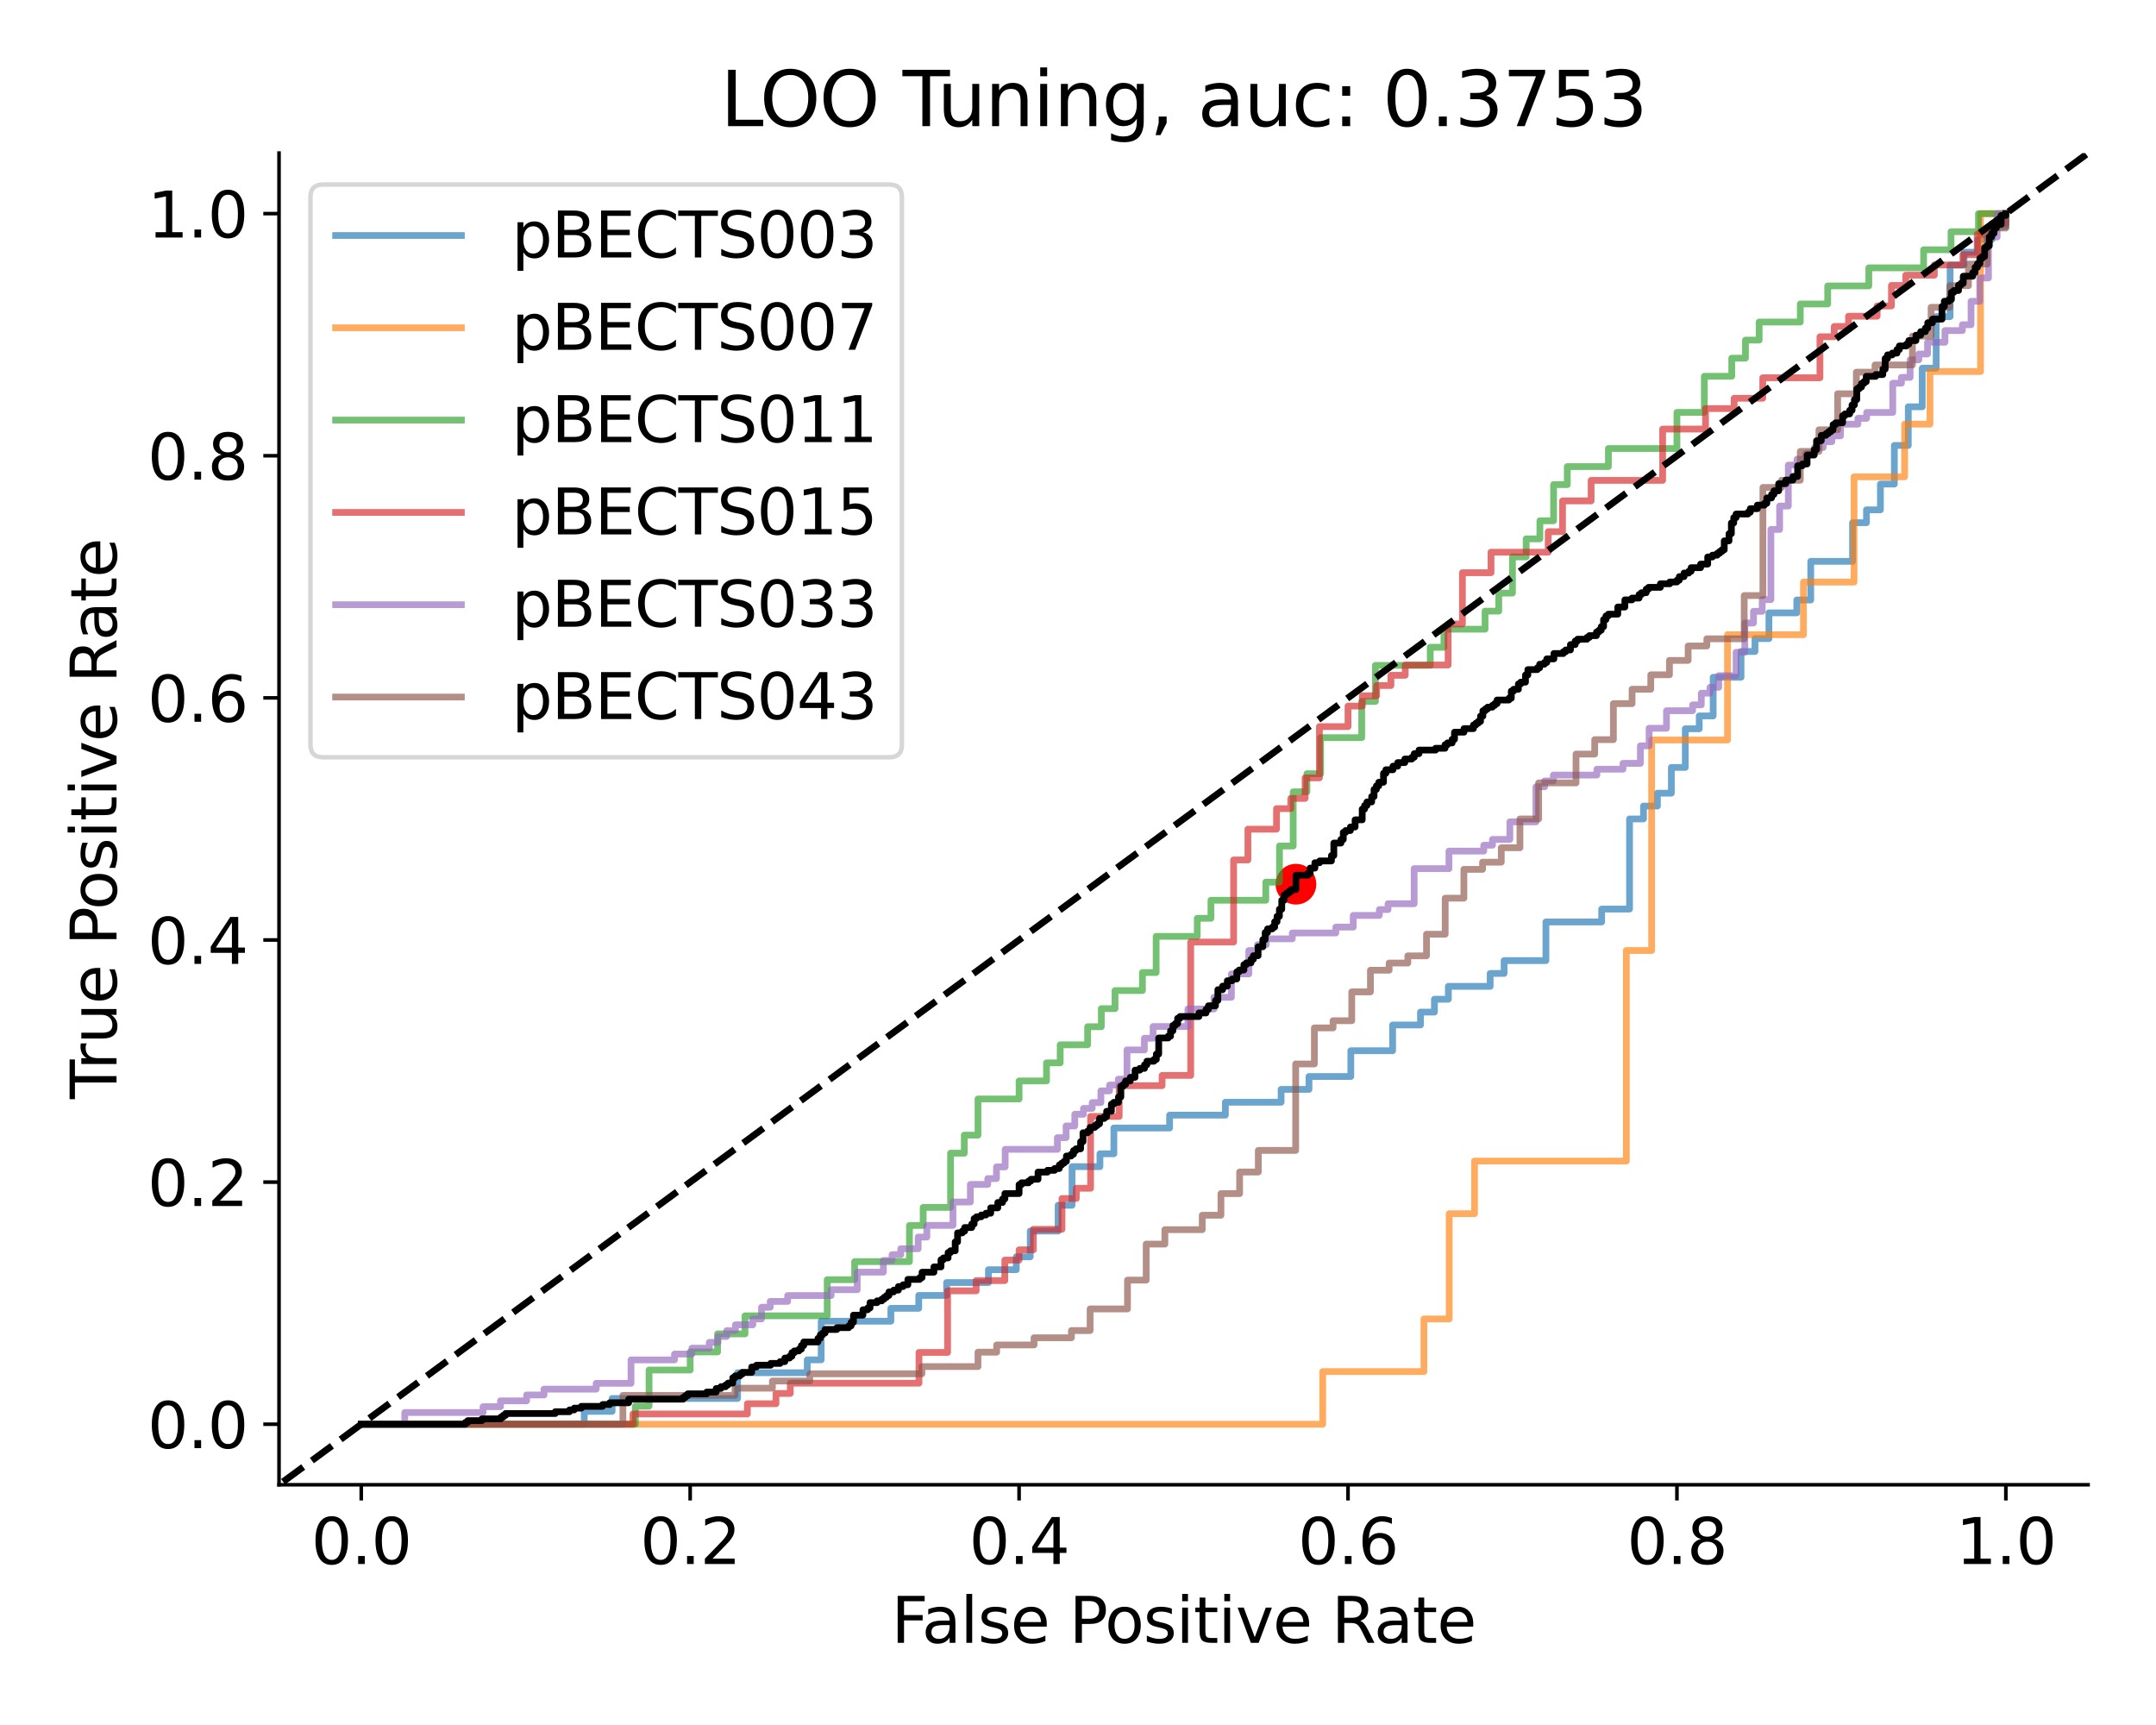 <?xml version="1.0" encoding="utf-8" standalone="no"?>
<!DOCTYPE svg PUBLIC "-//W3C//DTD SVG 1.1//EN"
  "http://www.w3.org/Graphics/SVG/1.1/DTD/svg11.dtd">
<svg xmlns:xlink="http://www.w3.org/1999/xlink" width="480pt" height="384pt" viewBox="0 0 480 384" xmlns="http://www.w3.org/2000/svg" version="1.1">
 <defs>
  <style type="text/css">*{stroke-linejoin: round; stroke-linecap: butt}</style>
 </defs>
 <g id="figure_1">
  <g id="patch_1">
   <path d="M 0 384 
L 480 384 
L 480 0 
L 0 0 
z
" style="fill: #ffffff"/>
  </g>
  <g id="axes_1">
   <g id="patch_2">
    <path d="M 62.12 330.52 
L 464.88 330.52 
L 464.88 34.08 
L 62.12 34.08 
z
" style="fill: #ffffff"/>
   </g>
   <g id="PathCollection_1">
    <defs>
     <path id="m065e5033ed" d="M 0 4.031 
C 1.069 4.031 2.094 3.606 2.85 2.85 
C 3.606 2.094 4.031 1.069 4.031 0 
C 4.031 -1.069 3.606 -2.094 2.85 -2.85 
C 2.094 -3.606 1.069 -4.031 0 -4.031 
C -1.069 -4.031 -2.094 -3.606 -2.85 -2.85 
C -3.606 -2.094 -4.031 -1.069 -4.031 0 
C -4.031 1.069 -3.606 2.094 -2.85 2.85 
C -2.094 3.606 -1.069 4.031 0 4.031 
z
" style="stroke: #ff0000"/>
    </defs>
    <g clip-path="url(#pf44852f014)">
     <use xlink:href="#m065e5033ed" x="288.524" y="196.829" style="fill: #ff0000; stroke: #ff0000"/>
    </g>
   </g>
   <g id="matplotlib.axis_1">
    <g id="xtick_1">
     <g id="line2d_1">
      <defs>
       <path id="m54acedf728" d="M 0 0 
L 0 3.5 
" style="stroke: #000000; stroke-width: 0.8"/>
      </defs>
      <g>
       <use xlink:href="#m54acedf728" x="80.427" y="330.52" style="stroke: #000000; stroke-width: 0.8"/>
      </g>
     </g>
     <g id="text_1">
      <!-- 0.0 -->
      <g transform="translate(69.295 348.158) scale(0.14 -0.14)">
       <defs>
        <path id="DejaVuSans-30" d="M 2034 4250 
Q 1547 4250 1301 3770 
Q 1056 3291 1056 2328 
Q 1056 1369 1301 889 
Q 1547 409 2034 409 
Q 2525 409 2770 889 
Q 3016 1369 3016 2328 
Q 3016 3291 2770 3770 
Q 2525 4250 2034 4250 
z
M 2034 4750 
Q 2819 4750 3233 4129 
Q 3647 3509 3647 2328 
Q 3647 1150 3233 529 
Q 2819 -91 2034 -91 
Q 1250 -91 836 529 
Q 422 1150 422 2328 
Q 422 3509 836 4129 
Q 1250 4750 2034 4750 
z
" transform="scale(0.016)"/>
        <path id="DejaVuSans-2e" d="M 684 794 
L 1344 794 
L 1344 0 
L 684 0 
L 684 794 
z
" transform="scale(0.016)"/>
       </defs>
       <use xlink:href="#DejaVuSans-30"/>
       <use xlink:href="#DejaVuSans-2e" x="63.623"/>
       <use xlink:href="#DejaVuSans-30" x="95.41"/>
      </g>
     </g>
    </g>
    <g id="xtick_2">
     <g id="line2d_2">
      <g>
       <use xlink:href="#m54acedf728" x="153.656" y="330.52" style="stroke: #000000; stroke-width: 0.8"/>
      </g>
     </g>
     <g id="text_2">
      <!-- 0.2 -->
      <g transform="translate(142.524 348.158) scale(0.14 -0.14)">
       <defs>
        <path id="DejaVuSans-32" d="M 1228 531 
L 3431 531 
L 3431 0 
L 469 0 
L 469 531 
Q 828 903 1448 1529 
Q 2069 2156 2228 2338 
Q 2531 2678 2651 2914 
Q 2772 3150 2772 3378 
Q 2772 3750 2511 3984 
Q 2250 4219 1831 4219 
Q 1534 4219 1204 4116 
Q 875 4013 500 3803 
L 500 4441 
Q 881 4594 1212 4672 
Q 1544 4750 1819 4750 
Q 2544 4750 2975 4387 
Q 3406 4025 3406 3419 
Q 3406 3131 3298 2873 
Q 3191 2616 2906 2266 
Q 2828 2175 2409 1742 
Q 1991 1309 1228 531 
z
" transform="scale(0.016)"/>
       </defs>
       <use xlink:href="#DejaVuSans-30"/>
       <use xlink:href="#DejaVuSans-2e" x="63.623"/>
       <use xlink:href="#DejaVuSans-32" x="95.41"/>
      </g>
     </g>
    </g>
    <g id="xtick_3">
     <g id="line2d_3">
      <g>
       <use xlink:href="#m54acedf728" x="226.885" y="330.52" style="stroke: #000000; stroke-width: 0.8"/>
      </g>
     </g>
     <g id="text_3">
      <!-- 0.4 -->
      <g transform="translate(215.753 348.158) scale(0.14 -0.14)">
       <defs>
        <path id="DejaVuSans-34" d="M 2419 4116 
L 825 1625 
L 2419 1625 
L 2419 4116 
z
M 2253 4666 
L 3047 4666 
L 3047 1625 
L 3713 1625 
L 3713 1100 
L 3047 1100 
L 3047 0 
L 2419 0 
L 2419 1100 
L 313 1100 
L 313 1709 
L 2253 4666 
z
" transform="scale(0.016)"/>
       </defs>
       <use xlink:href="#DejaVuSans-30"/>
       <use xlink:href="#DejaVuSans-2e" x="63.623"/>
       <use xlink:href="#DejaVuSans-34" x="95.41"/>
      </g>
     </g>
    </g>
    <g id="xtick_4">
     <g id="line2d_4">
      <g>
       <use xlink:href="#m54acedf728" x="300.115" y="330.52" style="stroke: #000000; stroke-width: 0.8"/>
      </g>
     </g>
     <g id="text_4">
      <!-- 0.6 -->
      <g transform="translate(288.982 348.158) scale(0.14 -0.14)">
       <defs>
        <path id="DejaVuSans-36" d="M 2113 2584 
Q 1688 2584 1439 2293 
Q 1191 2003 1191 1497 
Q 1191 994 1439 701 
Q 1688 409 2113 409 
Q 2538 409 2786 701 
Q 3034 994 3034 1497 
Q 3034 2003 2786 2293 
Q 2538 2584 2113 2584 
z
M 3366 4563 
L 3366 3988 
Q 3128 4100 2886 4159 
Q 2644 4219 2406 4219 
Q 1781 4219 1451 3797 
Q 1122 3375 1075 2522 
Q 1259 2794 1537 2939 
Q 1816 3084 2150 3084 
Q 2853 3084 3261 2657 
Q 3669 2231 3669 1497 
Q 3669 778 3244 343 
Q 2819 -91 2113 -91 
Q 1303 -91 875 529 
Q 447 1150 447 2328 
Q 447 3434 972 4092 
Q 1497 4750 2381 4750 
Q 2619 4750 2861 4703 
Q 3103 4656 3366 4563 
z
" transform="scale(0.016)"/>
       </defs>
       <use xlink:href="#DejaVuSans-30"/>
       <use xlink:href="#DejaVuSans-2e" x="63.623"/>
       <use xlink:href="#DejaVuSans-36" x="95.41"/>
      </g>
     </g>
    </g>
    <g id="xtick_5">
     <g id="line2d_5">
      <g>
       <use xlink:href="#m54acedf728" x="373.344" y="330.52" style="stroke: #000000; stroke-width: 0.8"/>
      </g>
     </g>
     <g id="text_5">
      <!-- 0.8 -->
      <g transform="translate(362.211 348.158) scale(0.14 -0.14)">
       <defs>
        <path id="DejaVuSans-38" d="M 2034 2216 
Q 1584 2216 1326 1975 
Q 1069 1734 1069 1313 
Q 1069 891 1326 650 
Q 1584 409 2034 409 
Q 2484 409 2743 651 
Q 3003 894 3003 1313 
Q 3003 1734 2745 1975 
Q 2488 2216 2034 2216 
z
M 1403 2484 
Q 997 2584 770 2862 
Q 544 3141 544 3541 
Q 544 4100 942 4425 
Q 1341 4750 2034 4750 
Q 2731 4750 3128 4425 
Q 3525 4100 3525 3541 
Q 3525 3141 3298 2862 
Q 3072 2584 2669 2484 
Q 3125 2378 3379 2068 
Q 3634 1759 3634 1313 
Q 3634 634 3220 271 
Q 2806 -91 2034 -91 
Q 1263 -91 848 271 
Q 434 634 434 1313 
Q 434 1759 690 2068 
Q 947 2378 1403 2484 
z
M 1172 3481 
Q 1172 3119 1398 2916 
Q 1625 2713 2034 2713 
Q 2441 2713 2670 2916 
Q 2900 3119 2900 3481 
Q 2900 3844 2670 4047 
Q 2441 4250 2034 4250 
Q 1625 4250 1398 4047 
Q 1172 3844 1172 3481 
z
" transform="scale(0.016)"/>
       </defs>
       <use xlink:href="#DejaVuSans-30"/>
       <use xlink:href="#DejaVuSans-2e" x="63.623"/>
       <use xlink:href="#DejaVuSans-38" x="95.41"/>
      </g>
     </g>
    </g>
    <g id="xtick_6">
     <g id="line2d_6">
      <g>
       <use xlink:href="#m54acedf728" x="446.573" y="330.52" style="stroke: #000000; stroke-width: 0.8"/>
      </g>
     </g>
     <g id="text_6">
      <!-- 1.0 -->
      <g transform="translate(435.441 348.158) scale(0.14 -0.14)">
       <defs>
        <path id="DejaVuSans-31" d="M 794 531 
L 1825 531 
L 1825 4091 
L 703 3866 
L 703 4441 
L 1819 4666 
L 2450 4666 
L 2450 531 
L 3481 531 
L 3481 0 
L 794 0 
L 794 531 
z
" transform="scale(0.016)"/>
       </defs>
       <use xlink:href="#DejaVuSans-31"/>
       <use xlink:href="#DejaVuSans-2e" x="63.623"/>
       <use xlink:href="#DejaVuSans-30" x="95.41"/>
      </g>
     </g>
    </g>
    <g id="text_7">
     <!-- False Positive Rate -->
     <g transform="translate(198.447 365.707) scale(0.14 -0.14)">
      <defs>
       <path id="DejaVuSans-46" d="M 628 4666 
L 3309 4666 
L 3309 4134 
L 1259 4134 
L 1259 2759 
L 3109 2759 
L 3109 2228 
L 1259 2228 
L 1259 0 
L 628 0 
L 628 4666 
z
" transform="scale(0.016)"/>
       <path id="DejaVuSans-61" d="M 2194 1759 
Q 1497 1759 1228 1600 
Q 959 1441 959 1056 
Q 959 750 1161 570 
Q 1363 391 1709 391 
Q 2188 391 2477 730 
Q 2766 1069 2766 1631 
L 2766 1759 
L 2194 1759 
z
M 3341 1997 
L 3341 0 
L 2766 0 
L 2766 531 
Q 2569 213 2275 61 
Q 1981 -91 1556 -91 
Q 1019 -91 701 211 
Q 384 513 384 1019 
Q 384 1609 779 1909 
Q 1175 2209 1959 2209 
L 2766 2209 
L 2766 2266 
Q 2766 2663 2505 2880 
Q 2244 3097 1772 3097 
Q 1472 3097 1187 3025 
Q 903 2953 641 2809 
L 641 3341 
Q 956 3463 1253 3523 
Q 1550 3584 1831 3584 
Q 2591 3584 2966 3190 
Q 3341 2797 3341 1997 
z
" transform="scale(0.016)"/>
       <path id="DejaVuSans-6c" d="M 603 4863 
L 1178 4863 
L 1178 0 
L 603 0 
L 603 4863 
z
" transform="scale(0.016)"/>
       <path id="DejaVuSans-73" d="M 2834 3397 
L 2834 2853 
Q 2591 2978 2328 3040 
Q 2066 3103 1784 3103 
Q 1356 3103 1142 2972 
Q 928 2841 928 2578 
Q 928 2378 1081 2264 
Q 1234 2150 1697 2047 
L 1894 2003 
Q 2506 1872 2764 1633 
Q 3022 1394 3022 966 
Q 3022 478 2636 193 
Q 2250 -91 1575 -91 
Q 1294 -91 989 -36 
Q 684 19 347 128 
L 347 722 
Q 666 556 975 473 
Q 1284 391 1588 391 
Q 1994 391 2212 530 
Q 2431 669 2431 922 
Q 2431 1156 2273 1281 
Q 2116 1406 1581 1522 
L 1381 1569 
Q 847 1681 609 1914 
Q 372 2147 372 2553 
Q 372 3047 722 3315 
Q 1072 3584 1716 3584 
Q 2034 3584 2315 3537 
Q 2597 3491 2834 3397 
z
" transform="scale(0.016)"/>
       <path id="DejaVuSans-65" d="M 3597 1894 
L 3597 1613 
L 953 1613 
Q 991 1019 1311 708 
Q 1631 397 2203 397 
Q 2534 397 2845 478 
Q 3156 559 3463 722 
L 3463 178 
Q 3153 47 2828 -22 
Q 2503 -91 2169 -91 
Q 1331 -91 842 396 
Q 353 884 353 1716 
Q 353 2575 817 3079 
Q 1281 3584 2069 3584 
Q 2775 3584 3186 3129 
Q 3597 2675 3597 1894 
z
M 3022 2063 
Q 3016 2534 2758 2815 
Q 2500 3097 2075 3097 
Q 1594 3097 1305 2825 
Q 1016 2553 972 2059 
L 3022 2063 
z
" transform="scale(0.016)"/>
       <path id="DejaVuSans-20" transform="scale(0.016)"/>
       <path id="DejaVuSans-50" d="M 1259 4147 
L 1259 2394 
L 2053 2394 
Q 2494 2394 2734 2622 
Q 2975 2850 2975 3272 
Q 2975 3691 2734 3919 
Q 2494 4147 2053 4147 
L 1259 4147 
z
M 628 4666 
L 2053 4666 
Q 2838 4666 3239 4311 
Q 3641 3956 3641 3272 
Q 3641 2581 3239 2228 
Q 2838 1875 2053 1875 
L 1259 1875 
L 1259 0 
L 628 0 
L 628 4666 
z
" transform="scale(0.016)"/>
       <path id="DejaVuSans-6f" d="M 1959 3097 
Q 1497 3097 1228 2736 
Q 959 2375 959 1747 
Q 959 1119 1226 758 
Q 1494 397 1959 397 
Q 2419 397 2687 759 
Q 2956 1122 2956 1747 
Q 2956 2369 2687 2733 
Q 2419 3097 1959 3097 
z
M 1959 3584 
Q 2709 3584 3137 3096 
Q 3566 2609 3566 1747 
Q 3566 888 3137 398 
Q 2709 -91 1959 -91 
Q 1206 -91 779 398 
Q 353 888 353 1747 
Q 353 2609 779 3096 
Q 1206 3584 1959 3584 
z
" transform="scale(0.016)"/>
       <path id="DejaVuSans-69" d="M 603 3500 
L 1178 3500 
L 1178 0 
L 603 0 
L 603 3500 
z
M 603 4863 
L 1178 4863 
L 1178 4134 
L 603 4134 
L 603 4863 
z
" transform="scale(0.016)"/>
       <path id="DejaVuSans-74" d="M 1172 4494 
L 1172 3500 
L 2356 3500 
L 2356 3053 
L 1172 3053 
L 1172 1153 
Q 1172 725 1289 603 
Q 1406 481 1766 481 
L 2356 481 
L 2356 0 
L 1766 0 
Q 1100 0 847 248 
Q 594 497 594 1153 
L 594 3053 
L 172 3053 
L 172 3500 
L 594 3500 
L 594 4494 
L 1172 4494 
z
" transform="scale(0.016)"/>
       <path id="DejaVuSans-76" d="M 191 3500 
L 800 3500 
L 1894 563 
L 2988 3500 
L 3597 3500 
L 2284 0 
L 1503 0 
L 191 3500 
z
" transform="scale(0.016)"/>
       <path id="DejaVuSans-52" d="M 2841 2188 
Q 3044 2119 3236 1894 
Q 3428 1669 3622 1275 
L 4263 0 
L 3584 0 
L 2988 1197 
Q 2756 1666 2539 1819 
Q 2322 1972 1947 1972 
L 1259 1972 
L 1259 0 
L 628 0 
L 628 4666 
L 2053 4666 
Q 2853 4666 3247 4331 
Q 3641 3997 3641 3322 
Q 3641 2881 3436 2590 
Q 3231 2300 2841 2188 
z
M 1259 4147 
L 1259 2491 
L 2053 2491 
Q 2509 2491 2742 2702 
Q 2975 2913 2975 3322 
Q 2975 3731 2742 3939 
Q 2509 4147 2053 4147 
L 1259 4147 
z
" transform="scale(0.016)"/>
      </defs>
      <use xlink:href="#DejaVuSans-46"/>
      <use xlink:href="#DejaVuSans-61" x="48.395"/>
      <use xlink:href="#DejaVuSans-6c" x="109.674"/>
      <use xlink:href="#DejaVuSans-73" x="137.457"/>
      <use xlink:href="#DejaVuSans-65" x="189.557"/>
      <use xlink:href="#DejaVuSans-20" x="251.08"/>
      <use xlink:href="#DejaVuSans-50" x="282.867"/>
      <use xlink:href="#DejaVuSans-6f" x="339.545"/>
      <use xlink:href="#DejaVuSans-73" x="400.727"/>
      <use xlink:href="#DejaVuSans-69" x="452.826"/>
      <use xlink:href="#DejaVuSans-74" x="480.609"/>
      <use xlink:href="#DejaVuSans-69" x="519.818"/>
      <use xlink:href="#DejaVuSans-76" x="547.602"/>
      <use xlink:href="#DejaVuSans-65" x="606.781"/>
      <use xlink:href="#DejaVuSans-20" x="668.305"/>
      <use xlink:href="#DejaVuSans-52" x="700.092"/>
      <use xlink:href="#DejaVuSans-61" x="767.324"/>
      <use xlink:href="#DejaVuSans-74" x="828.604"/>
      <use xlink:href="#DejaVuSans-65" x="867.812"/>
     </g>
    </g>
   </g>
   <g id="matplotlib.axis_2">
    <g id="ytick_1">
     <g id="line2d_7">
      <defs>
       <path id="ma3ca91934c" d="M 0 0 
L -3.5 0 
" style="stroke: #000000; stroke-width: 0.8"/>
      </defs>
      <g>
       <use xlink:href="#ma3ca91934c" x="62.12" y="317.045" style="stroke: #000000; stroke-width: 0.8"/>
      </g>
     </g>
     <g id="text_8">
      <!-- 0.0 -->
      <g transform="translate(32.856 322.364) scale(0.14 -0.14)">
       <use xlink:href="#DejaVuSans-30"/>
       <use xlink:href="#DejaVuSans-2e" x="63.623"/>
       <use xlink:href="#DejaVuSans-30" x="95.41"/>
      </g>
     </g>
    </g>
    <g id="ytick_2">
     <g id="line2d_8">
      <g>
       <use xlink:href="#ma3ca91934c" x="62.12" y="263.147" style="stroke: #000000; stroke-width: 0.8"/>
      </g>
     </g>
     <g id="text_9">
      <!-- 0.2 -->
      <g transform="translate(32.856 268.466) scale(0.14 -0.14)">
       <use xlink:href="#DejaVuSans-30"/>
       <use xlink:href="#DejaVuSans-2e" x="63.623"/>
       <use xlink:href="#DejaVuSans-32" x="95.41"/>
      </g>
     </g>
    </g>
    <g id="ytick_3">
     <g id="line2d_9">
      <g>
       <use xlink:href="#ma3ca91934c" x="62.12" y="209.249" style="stroke: #000000; stroke-width: 0.8"/>
      </g>
     </g>
     <g id="text_10">
      <!-- 0.4 -->
      <g transform="translate(32.856 214.568) scale(0.14 -0.14)">
       <use xlink:href="#DejaVuSans-30"/>
       <use xlink:href="#DejaVuSans-2e" x="63.623"/>
       <use xlink:href="#DejaVuSans-34" x="95.41"/>
      </g>
     </g>
    </g>
    <g id="ytick_4">
     <g id="line2d_10">
      <g>
       <use xlink:href="#ma3ca91934c" x="62.12" y="155.351" style="stroke: #000000; stroke-width: 0.8"/>
      </g>
     </g>
     <g id="text_11">
      <!-- 0.6 -->
      <g transform="translate(32.856 160.67) scale(0.14 -0.14)">
       <use xlink:href="#DejaVuSans-30"/>
       <use xlink:href="#DejaVuSans-2e" x="63.623"/>
       <use xlink:href="#DejaVuSans-36" x="95.41"/>
      </g>
     </g>
    </g>
    <g id="ytick_5">
     <g id="line2d_11">
      <g>
       <use xlink:href="#ma3ca91934c" x="62.12" y="101.453" style="stroke: #000000; stroke-width: 0.8"/>
      </g>
     </g>
     <g id="text_12">
      <!-- 0.8 -->
      <g transform="translate(32.856 106.772) scale(0.14 -0.14)">
       <use xlink:href="#DejaVuSans-30"/>
       <use xlink:href="#DejaVuSans-2e" x="63.623"/>
       <use xlink:href="#DejaVuSans-38" x="95.41"/>
      </g>
     </g>
    </g>
    <g id="ytick_6">
     <g id="line2d_12">
      <g>
       <use xlink:href="#ma3ca91934c" x="62.12" y="47.555" style="stroke: #000000; stroke-width: 0.8"/>
      </g>
     </g>
     <g id="text_13">
      <!-- 1.0 -->
      <g transform="translate(32.856 52.873) scale(0.14 -0.14)">
       <use xlink:href="#DejaVuSans-31"/>
       <use xlink:href="#DejaVuSans-2e" x="63.623"/>
       <use xlink:href="#DejaVuSans-30" x="95.41"/>
      </g>
     </g>
    </g>
    <g id="text_14">
     <!-- True Positive Rate -->
     <g transform="translate(25.944 244.642) rotate(-90) scale(0.14 -0.14)">
      <defs>
       <path id="DejaVuSans-54" d="M -19 4666 
L 3928 4666 
L 3928 4134 
L 2272 4134 
L 2272 0 
L 1638 0 
L 1638 4134 
L -19 4134 
L -19 4666 
z
" transform="scale(0.016)"/>
       <path id="DejaVuSans-72" d="M 2631 2963 
Q 2534 3019 2420 3045 
Q 2306 3072 2169 3072 
Q 1681 3072 1420 2755 
Q 1159 2438 1159 1844 
L 1159 0 
L 581 0 
L 581 3500 
L 1159 3500 
L 1159 2956 
Q 1341 3275 1631 3429 
Q 1922 3584 2338 3584 
Q 2397 3584 2469 3576 
Q 2541 3569 2628 3553 
L 2631 2963 
z
" transform="scale(0.016)"/>
       <path id="DejaVuSans-75" d="M 544 1381 
L 544 3500 
L 1119 3500 
L 1119 1403 
Q 1119 906 1312 657 
Q 1506 409 1894 409 
Q 2359 409 2629 706 
Q 2900 1003 2900 1516 
L 2900 3500 
L 3475 3500 
L 3475 0 
L 2900 0 
L 2900 538 
Q 2691 219 2414 64 
Q 2138 -91 1772 -91 
Q 1169 -91 856 284 
Q 544 659 544 1381 
z
M 1991 3584 
L 1991 3584 
z
" transform="scale(0.016)"/>
      </defs>
      <use xlink:href="#DejaVuSans-54"/>
      <use xlink:href="#DejaVuSans-72" x="46.334"/>
      <use xlink:href="#DejaVuSans-75" x="87.447"/>
      <use xlink:href="#DejaVuSans-65" x="150.826"/>
      <use xlink:href="#DejaVuSans-20" x="212.35"/>
      <use xlink:href="#DejaVuSans-50" x="244.137"/>
      <use xlink:href="#DejaVuSans-6f" x="300.814"/>
      <use xlink:href="#DejaVuSans-73" x="361.996"/>
      <use xlink:href="#DejaVuSans-69" x="414.096"/>
      <use xlink:href="#DejaVuSans-74" x="441.879"/>
      <use xlink:href="#DejaVuSans-69" x="481.088"/>
      <use xlink:href="#DejaVuSans-76" x="508.871"/>
      <use xlink:href="#DejaVuSans-65" x="568.051"/>
      <use xlink:href="#DejaVuSans-20" x="629.574"/>
      <use xlink:href="#DejaVuSans-52" x="661.361"/>
      <use xlink:href="#DejaVuSans-61" x="728.594"/>
      <use xlink:href="#DejaVuSans-74" x="789.873"/>
      <use xlink:href="#DejaVuSans-65" x="829.082"/>
     </g>
    </g>
   </g>
   <g id="line2d_13">
    <path d="M 80.427 317.045 
L 83.53 317.045 
L 130.074 317.045 
L 130.074 314.179 
L 136.28 314.179 
L 136.28 311.312 
L 164.206 311.312 
L 164.206 305.578 
L 179.721 305.578 
L 179.721 302.711 
L 182.824 302.711 
L 182.824 294.11 
L 198.339 294.11 
L 198.339 291.243 
L 204.544 291.243 
L 204.544 288.376 
L 210.75 288.376 
L 210.75 285.509 
L 220.059 285.509 
L 220.059 282.642 
L 226.265 282.642 
L 226.265 279.775 
L 229.368 279.775 
L 229.368 274.042 
L 235.574 274.042 
L 235.574 268.308 
L 238.677 268.308 
L 238.677 259.707 
L 244.882 259.707 
L 244.882 256.84 
L 247.985 256.84 
L 247.985 251.106 
L 260.397 251.106 
L 260.397 248.239 
L 272.809 248.239 
L 272.809 245.372 
L 285.22 245.372 
L 285.22 242.505 
L 291.426 242.505 
L 291.426 239.638 
L 300.735 239.638 
L 300.735 233.905 
L 310.044 233.905 
L 310.044 228.171 
L 316.25 228.171 
L 316.25 225.304 
L 319.353 225.304 
L 319.353 222.437 
L 322.456 222.437 
L 322.456 219.57 
L 331.764 219.57 
L 331.764 216.703 
L 334.867 216.703 
L 334.867 213.836 
L 344.176 213.836 
L 344.176 205.235 
L 356.588 205.235 
L 356.588 202.368 
L 362.794 202.368 
L 362.794 182.3 
L 365.897 182.3 
L 365.897 179.433 
L 369 179.433 
L 369 176.566 
L 372.102 176.566 
L 372.102 170.832 
L 375.205 170.832 
L 375.205 162.232 
L 378.308 162.232 
L 378.308 159.365 
L 381.411 159.365 
L 381.411 150.764 
L 387.617 150.764 
L 387.617 145.03 
L 390.72 145.03 
L 390.72 142.163 
L 393.823 142.163 
L 393.823 136.429 
L 400.029 136.429 
L 400.029 133.562 
L 403.132 133.562 
L 403.132 124.962 
L 412.441 124.962 
L 412.441 116.361 
L 415.543 116.361 
L 415.543 113.494 
L 418.646 113.494 
L 418.646 107.76 
L 421.749 107.76 
L 421.749 99.159 
L 424.852 99.159 
L 424.852 90.558 
L 427.955 90.558 
L 427.955 81.958 
L 431.058 81.958 
L 431.058 70.49 
L 434.161 70.49 
L 434.161 59.022 
L 437.264 59.022 
L 437.264 56.155 
L 440.367 56.155 
L 440.367 53.288 
L 443.47 53.288 
L 443.47 50.421 
L 446.573 50.421 
L 446.573 47.555 
" clip-path="url(#pf44852f014)" style="fill: none; stroke: #1f77b4; stroke-opacity: 0.66; stroke-width: 1.5; stroke-linecap: square"/>
   </g>
   <g id="line2d_14">
    <path d="M 80.427 317.045 
L 86.06 317.045 
L 294.482 317.045 
L 294.482 305.328 
L 317.014 305.328 
L 317.014 293.611 
L 322.647 293.611 
L 322.647 270.177 
L 328.28 270.177 
L 328.28 258.46 
L 362.078 258.46 
L 362.078 211.592 
L 367.711 211.592 
L 367.711 164.725 
L 384.61 164.725 
L 384.61 141.291 
L 401.509 141.291 
L 401.509 129.574 
L 412.775 129.574 
L 412.775 106.14 
L 424.041 106.14 
L 424.041 94.423 
L 429.674 94.423 
L 429.674 82.706 
L 440.94 82.706 
L 440.94 47.555 
L 446.573 47.555 
" clip-path="url(#pf44852f014)" style="fill: none; stroke: #ff7f0e; stroke-opacity: 0.66; stroke-width: 1.5; stroke-linecap: square"/>
   </g>
   <g id="line2d_15">
    <path d="M 80.427 317.045 
L 83.478 317.045 
L 141.452 317.045 
L 141.452 313.023 
L 144.503 313.023 
L 144.503 304.979 
L 153.656 304.979 
L 153.656 300.956 
L 159.759 300.956 
L 159.759 296.934 
L 165.861 296.934 
L 165.861 292.912 
L 184.168 292.912 
L 184.168 284.867 
L 190.271 284.867 
L 190.271 280.845 
L 202.476 280.845 
L 202.476 272.801 
L 205.527 272.801 
L 205.527 268.778 
L 211.629 268.778 
L 211.629 256.712 
L 214.681 256.712 
L 214.681 252.689 
L 217.732 252.689 
L 217.732 244.645 
L 226.885 244.645 
L 226.885 240.623 
L 232.988 240.623 
L 232.988 236.6 
L 236.039 236.6 
L 236.039 232.578 
L 242.142 232.578 
L 242.142 228.556 
L 245.193 228.556 
L 245.193 224.534 
L 248.244 224.534 
L 248.244 220.511 
L 254.346 220.511 
L 254.346 216.489 
L 257.398 216.489 
L 257.398 208.445 
L 266.551 208.445 
L 266.551 204.422 
L 269.602 204.422 
L 269.602 200.4 
L 281.807 200.4 
L 281.807 196.378 
L 284.858 196.378 
L 284.858 188.333 
L 287.91 188.333 
L 287.91 176.267 
L 290.961 176.267 
L 290.961 172.244 
L 294.012 172.244 
L 294.012 164.2 
L 303.166 164.2 
L 303.166 156.155 
L 306.217 156.155 
L 306.217 148.111 
L 318.422 148.111 
L 318.422 144.089 
L 321.473 144.089 
L 321.473 140.066 
L 330.627 140.066 
L 330.627 136.044 
L 333.678 136.044 
L 333.678 132.022 
L 336.729 132.022 
L 336.729 123.977 
L 339.78 123.977 
L 339.78 119.955 
L 342.832 119.955 
L 342.832 115.933 
L 345.883 115.933 
L 345.883 107.888 
L 348.934 107.888 
L 348.934 103.866 
L 358.088 103.866 
L 358.088 99.844 
L 373.344 99.844 
L 373.344 91.799 
L 379.446 91.799 
L 379.446 83.755 
L 385.548 83.755 
L 385.548 79.733 
L 388.6 79.733 
L 388.6 75.71 
L 391.651 75.71 
L 391.651 71.688 
L 400.805 71.688 
L 400.805 67.666 
L 406.907 67.666 
L 406.907 63.644 
L 416.061 63.644 
L 416.061 59.621 
L 428.265 59.621 
L 428.265 55.599 
L 434.368 55.599 
L 434.368 51.577 
L 440.47 51.577 
L 440.47 47.555 
L 446.573 47.555 
" clip-path="url(#pf44852f014)" style="fill: none; stroke: #2ca02c; stroke-opacity: 0.66; stroke-width: 1.5; stroke-linecap: square"/>
   </g>
   <g id="line2d_16">
    <path d="M 80.427 317.045 
L 83.611 317.045 
L 140.921 317.045 
L 140.921 314.762 
L 166.392 314.762 
L 166.392 312.478 
L 172.76 312.478 
L 172.76 310.194 
L 175.943 310.194 
L 175.943 307.91 
L 204.598 307.91 
L 204.598 301.059 
L 210.966 301.059 
L 210.966 287.356 
L 217.334 287.356 
L 217.334 285.072 
L 223.702 285.072 
L 223.702 280.504 
L 226.885 280.504 
L 226.885 278.22 
L 230.069 278.22 
L 230.069 273.653 
L 236.437 273.653 
L 236.437 266.801 
L 239.621 266.801 
L 239.621 264.518 
L 242.805 264.518 
L 242.805 248.531 
L 249.173 248.531 
L 249.173 241.679 
L 258.724 241.679 
L 258.724 239.396 
L 265.092 239.396 
L 265.092 209.706 
L 274.644 209.706 
L 274.644 191.435 
L 277.827 191.435 
L 277.827 184.584 
L 284.195 184.584 
L 284.195 180.016 
L 287.379 180.016 
L 287.379 177.732 
L 290.563 177.732 
L 290.563 173.165 
L 293.747 173.165 
L 293.747 161.746 
L 300.115 161.746 
L 300.115 157.178 
L 303.298 157.178 
L 303.298 154.894 
L 306.482 154.894 
L 306.482 152.61 
L 309.666 152.61 
L 309.666 150.327 
L 312.85 150.327 
L 312.85 148.043 
L 322.402 148.043 
L 322.402 138.907 
L 325.586 138.907 
L 325.586 127.488 
L 331.953 127.488 
L 331.953 122.921 
L 344.689 122.921 
L 344.689 118.353 
L 347.873 118.353 
L 347.873 111.502 
L 354.24 111.502 
L 354.24 106.934 
L 370.16 106.934 
L 370.16 95.515 
L 379.711 95.515 
L 379.711 90.947 
L 386.079 90.947 
L 386.079 88.663 
L 392.447 88.663 
L 392.447 84.096 
L 405.182 84.096 
L 405.182 74.96 
L 408.366 74.96 
L 408.366 72.677 
L 411.55 72.677 
L 411.55 70.393 
L 417.918 70.393 
L 417.918 68.109 
L 421.102 68.109 
L 421.102 63.541 
L 424.286 63.541 
L 424.286 61.257 
L 430.653 61.257 
L 430.653 58.974 
L 437.021 58.974 
L 437.021 56.69 
L 440.205 56.69 
L 440.205 52.122 
L 443.389 52.122 
L 443.389 49.838 
L 446.573 49.838 
L 446.573 47.555 
" clip-path="url(#pf44852f014)" style="fill: none; stroke: #d62728; stroke-opacity: 0.66; stroke-width: 1.5; stroke-linecap: square"/>
   </g>
   <g id="line2d_17">
    <path d="M 80.427 317.045 
L 90.114 317.045 
L 90.114 314.442 
L 107.549 314.442 
L 107.549 313.14 
L 111.424 313.14 
L 111.424 311.838 
L 117.236 311.838 
L 117.236 310.536 
L 121.11 310.536 
L 121.11 309.234 
L 132.734 309.234 
L 132.734 307.932 
L 140.483 307.932 
L 140.483 302.725 
L 150.169 302.725 
L 150.169 301.423 
L 154.044 301.423 
L 154.044 300.121 
L 157.918 300.121 
L 157.918 298.819 
L 159.856 298.819 
L 159.856 297.517 
L 161.793 297.517 
L 161.793 296.215 
L 163.73 296.215 
L 163.73 294.913 
L 167.605 294.913 
L 167.605 293.611 
L 169.542 293.611 
L 169.542 291.008 
L 171.479 291.008 
L 171.479 289.706 
L 175.354 289.706 
L 175.354 288.404 
L 185.04 288.404 
L 185.04 287.102 
L 190.852 287.102 
L 190.852 283.196 
L 196.664 283.196 
L 196.664 280.593 
L 198.601 280.593 
L 198.601 279.291 
L 200.538 279.291 
L 200.538 277.989 
L 204.413 277.989 
L 204.413 275.385 
L 206.35 275.385 
L 206.35 272.781 
L 212.162 272.781 
L 212.162 267.574 
L 216.037 267.574 
L 216.037 263.668 
L 219.911 263.668 
L 219.911 262.366 
L 221.849 262.366 
L 221.849 259.762 
L 223.786 259.762 
L 223.786 255.857 
L 235.409 255.857 
L 235.409 253.253 
L 237.347 253.253 
L 237.347 250.649 
L 239.284 250.649 
L 239.284 248.045 
L 241.221 248.045 
L 241.221 246.743 
L 243.159 246.743 
L 243.159 245.442 
L 245.096 245.442 
L 245.096 242.838 
L 247.033 242.838 
L 247.033 241.536 
L 248.97 241.536 
L 248.97 240.234 
L 250.908 240.234 
L 250.908 233.725 
L 254.782 233.725 
L 254.782 231.121 
L 256.72 231.121 
L 256.72 228.517 
L 264.469 228.517 
L 264.469 224.611 
L 270.28 224.611 
L 270.28 222.008 
L 274.155 222.008 
L 274.155 216.8 
L 278.03 216.8 
L 278.03 211.592 
L 279.967 211.592 
L 279.967 210.291 
L 281.904 210.291 
L 281.904 208.989 
L 287.716 208.989 
L 287.716 207.687 
L 297.402 207.687 
L 297.402 206.385 
L 301.277 206.385 
L 301.277 203.781 
L 307.089 203.781 
L 307.089 202.479 
L 309.026 202.479 
L 309.026 201.177 
L 314.838 201.177 
L 314.838 193.366 
L 322.587 193.366 
L 322.587 189.46 
L 330.336 189.46 
L 330.336 188.158 
L 332.273 188.158 
L 332.273 186.857 
L 336.148 186.857 
L 336.148 182.951 
L 341.96 182.951 
L 341.96 175.14 
L 343.897 175.14 
L 343.897 173.838 
L 345.834 173.838 
L 345.834 172.536 
L 355.521 172.536 
L 355.521 171.234 
L 361.333 171.234 
L 361.333 169.932 
L 365.207 169.932 
L 365.207 166.026 
L 367.144 166.026 
L 367.144 162.121 
L 371.019 162.121 
L 371.019 158.215 
L 376.831 158.215 
L 376.831 156.913 
L 378.768 156.913 
L 378.768 154.309 
L 380.705 154.309 
L 380.705 153.008 
L 382.643 153.008 
L 382.643 150.404 
L 386.517 150.404 
L 386.517 145.196 
L 388.454 145.196 
L 388.454 138.687 
L 390.392 138.687 
L 390.392 136.083 
L 392.329 136.083 
L 392.329 133.479 
L 394.266 133.479 
L 394.266 117.857 
L 396.204 117.857 
L 396.204 112.649 
L 398.141 112.649 
L 398.141 103.536 
L 400.078 103.536 
L 400.078 102.234 
L 402.015 102.234 
L 402.015 100.932 
L 403.953 100.932 
L 403.953 99.63 
L 405.89 99.63 
L 405.89 98.328 
L 407.827 98.328 
L 407.827 97.026 
L 409.764 97.026 
L 409.764 94.423 
L 413.639 94.423 
L 413.639 93.121 
L 415.576 93.121 
L 415.576 91.819 
L 421.388 91.819 
L 421.388 85.309 
L 423.325 85.309 
L 423.325 84.007 
L 425.263 84.007 
L 425.263 80.102 
L 427.2 80.102 
L 427.2 78.8 
L 429.137 78.8 
L 429.137 76.196 
L 433.012 76.196 
L 433.012 73.592 
L 436.886 73.592 
L 436.886 72.29 
L 438.824 72.29 
L 438.824 67.083 
L 440.761 67.083 
L 440.761 61.875 
L 442.698 61.875 
L 442.698 52.762 
L 444.635 52.762 
L 444.635 47.555 
L 446.573 47.555 
L 446.573 47.555 
" clip-path="url(#pf44852f014)" style="fill: none; stroke: #9467bd; stroke-opacity: 0.66; stroke-width: 1.5; stroke-linecap: square"/>
   </g>
   <g id="line2d_18">
    <path d="M 80.427 317.045 
L 84.588 317.045 
L 138.678 317.045 
L 138.678 310.629 
L 163.642 310.629 
L 163.642 309.025 
L 171.964 309.025 
L 171.964 307.421 
L 180.285 307.421 
L 180.285 305.817 
L 205.25 305.817 
L 205.25 304.213 
L 217.732 304.213 
L 217.732 301.004 
L 221.893 301.004 
L 221.893 299.4 
L 230.214 299.4 
L 230.214 297.796 
L 238.536 297.796 
L 238.536 296.192 
L 242.696 296.192 
L 242.696 291.38 
L 251.018 291.38 
L 251.018 284.963 
L 255.179 284.963 
L 255.179 276.943 
L 259.339 276.943 
L 259.339 273.734 
L 267.661 273.734 
L 267.661 270.526 
L 271.821 270.526 
L 271.821 265.714 
L 275.982 265.714 
L 275.982 260.902 
L 280.143 260.902 
L 280.143 256.089 
L 288.464 256.089 
L 288.464 236.84 
L 292.625 236.84 
L 292.625 228.819 
L 296.786 228.819 
L 296.786 227.215 
L 300.947 227.215 
L 300.947 220.799 
L 305.107 220.799 
L 305.107 215.986 
L 309.268 215.986 
L 309.268 214.382 
L 313.429 214.382 
L 313.429 212.778 
L 317.59 212.778 
L 317.59 207.966 
L 321.75 207.966 
L 321.75 199.945 
L 325.911 199.945 
L 325.911 193.529 
L 330.072 193.529 
L 330.072 191.925 
L 334.233 191.925 
L 334.233 188.716 
L 338.393 188.716 
L 338.393 182.3 
L 342.554 182.3 
L 342.554 174.279 
L 350.876 174.279 
L 350.876 167.863 
L 355.036 167.863 
L 355.036 164.655 
L 359.197 164.655 
L 359.197 156.634 
L 363.358 156.634 
L 363.358 153.426 
L 367.519 153.426 
L 367.519 150.218 
L 371.679 150.218 
L 371.679 147.01 
L 375.84 147.01 
L 375.84 143.801 
L 380.001 143.801 
L 380.001 142.197 
L 388.322 142.197 
L 388.322 132.573 
L 392.483 132.573 
L 392.483 108.511 
L 396.644 108.511 
L 396.644 106.907 
L 400.805 106.907 
L 400.805 100.49 
L 404.965 100.49 
L 404.965 95.678 
L 409.126 95.678 
L 409.126 87.657 
L 413.287 87.657 
L 413.287 82.845 
L 417.448 82.845 
L 417.448 81.241 
L 425.769 81.241 
L 425.769 74.824 
L 429.93 74.824 
L 429.93 68.408 
L 434.09 68.408 
L 434.09 63.596 
L 438.251 63.596 
L 438.251 58.783 
L 442.412 58.783 
L 442.412 50.763 
L 446.573 50.763 
L 446.573 47.555 
" clip-path="url(#pf44852f014)" style="fill: none; stroke: #8c564b; stroke-opacity: 0.66; stroke-width: 1.5; stroke-linecap: square"/>
   </g>
   <g id="line2d_19">
    <path d="M 80.427 317.045 
L 103.608 317.045 
L 103.608 316.647 
L 104.135 316.647 
L 104.135 316.249 
L 107.296 316.249 
L 107.296 315.851 
L 111.51 315.851 
L 111.51 315.453 
L 112.037 315.453 
L 112.037 315.055 
L 112.564 315.055 
L 112.564 314.657 
L 123.627 314.657 
L 123.627 314.259 
L 126.788 314.259 
L 126.788 313.861 
L 127.842 313.861 
L 127.842 313.463 
L 129.422 313.463 
L 129.422 313.065 
L 134.164 313.065 
L 134.164 312.667 
L 135.744 312.667 
L 135.744 312.269 
L 139.959 312.269 
L 139.959 311.473 
L 152.076 311.473 
L 152.076 311.074 
L 152.603 311.074 
L 152.603 310.676 
L 153.13 310.676 
L 153.13 310.278 
L 157.344 310.278 
L 157.344 309.88 
L 159.451 309.88 
L 159.451 309.084 
L 160.505 309.084 
L 160.505 308.686 
L 161.559 308.686 
L 161.559 308.288 
L 162.086 308.288 
L 162.086 307.89 
L 163.139 307.89 
L 163.139 306.696 
L 163.666 306.696 
L 163.666 306.298 
L 164.72 306.298 
L 164.72 305.9 
L 165.247 305.9 
L 165.247 305.502 
L 167.354 305.502 
L 167.354 304.307 
L 168.408 304.307 
L 168.408 303.909 
L 171.569 303.909 
L 171.569 303.511 
L 173.676 303.511 
L 173.676 303.113 
L 174.729 303.113 
L 174.729 302.317 
L 175.783 302.317 
L 175.783 301.919 
L 176.31 301.919 
L 176.31 301.123 
L 176.837 301.123 
L 176.837 300.725 
L 177.89 300.725 
L 177.89 300.327 
L 178.417 300.327 
L 178.417 299.531 
L 178.944 299.531 
L 178.944 298.734 
L 182.105 298.734 
L 182.105 297.938 
L 182.632 297.938 
L 182.632 297.142 
L 183.159 297.142 
L 183.159 296.744 
L 183.686 296.744 
L 183.686 295.948 
L 186.32 295.948 
L 186.32 295.55 
L 188.954 295.55 
L 188.954 295.152 
L 189.481 295.152 
L 189.481 294.356 
L 190.007 294.356 
L 190.007 292.763 
L 192.115 292.763 
L 192.115 291.569 
L 193.168 291.569 
L 193.168 291.171 
L 193.695 291.171 
L 193.695 289.977 
L 195.276 289.977 
L 195.276 289.579 
L 196.329 289.579 
L 196.329 289.181 
L 196.856 289.181 
L 196.856 288.783 
L 197.383 288.783 
L 197.383 288.385 
L 197.91 288.385 
L 197.91 287.589 
L 198.964 287.589 
L 198.964 287.19 
L 200.017 287.19 
L 200.017 286.394 
L 201.071 286.394 
L 201.071 285.996 
L 202.125 285.996 
L 202.125 284.802 
L 204.759 284.802 
L 204.759 284.404 
L 205.286 284.404 
L 205.286 283.21 
L 207.92 283.21 
L 207.92 282.016 
L 209.5 282.016 
L 209.5 280.423 
L 210.027 280.423 
L 210.027 280.025 
L 211.081 280.025 
L 211.081 278.831 
L 211.607 278.831 
L 211.607 278.433 
L 212.661 278.433 
L 212.661 276.443 
L 213.188 276.443 
L 213.188 274.452 
L 214.242 274.452 
L 214.242 274.054 
L 214.768 274.054 
L 214.768 273.258 
L 216.349 273.258 
L 216.349 272.462 
L 216.876 272.462 
L 216.876 271.268 
L 217.403 271.268 
L 217.403 270.87 
L 218.456 270.87 
L 218.456 270.472 
L 219.51 270.472 
L 219.51 270.074 
L 220.564 270.074 
L 220.564 268.879 
L 222.144 268.879 
L 222.144 267.685 
L 223.198 267.685 
L 223.198 266.889 
L 223.724 266.889 
L 223.724 265.695 
L 226.885 265.695 
L 226.885 263.705 
L 227.412 263.705 
L 227.412 263.306 
L 228.993 263.306 
L 228.993 262.908 
L 229.52 262.908 
L 229.52 262.51 
L 231.1 262.51 
L 231.1 260.918 
L 233.207 260.918 
L 233.207 260.52 
L 234.788 260.52 
L 234.788 260.122 
L 235.842 260.122 
L 235.842 259.326 
L 236.368 259.326 
L 236.368 258.928 
L 236.895 258.928 
L 236.895 258.53 
L 237.422 258.53 
L 237.422 257.336 
L 238.476 257.336 
L 238.476 256.937 
L 239.002 256.937 
L 239.002 256.141 
L 239.529 256.141 
L 239.529 255.743 
L 240.583 255.743 
L 240.583 254.151 
L 241.11 254.151 
L 241.11 252.161 
L 242.163 252.161 
L 242.163 251.763 
L 242.69 251.763 
L 242.69 250.966 
L 243.744 250.966 
L 243.744 250.568 
L 244.271 250.568 
L 244.271 250.17 
L 244.798 250.17 
L 244.798 248.976 
L 245.851 248.976 
L 245.851 248.578 
L 246.378 248.578 
L 246.378 247.384 
L 247.432 247.384 
L 247.432 245.792 
L 247.959 245.792 
L 247.959 245.394 
L 249.012 245.394 
L 249.012 244.199 
L 249.539 244.199 
L 249.539 241.811 
L 250.066 241.811 
L 250.066 241.413 
L 250.593 241.413 
L 250.593 240.617 
L 251.646 240.617 
L 251.646 239.821 
L 252.7 239.821 
L 252.7 238.228 
L 253.754 238.228 
L 253.754 237.83 
L 254.807 237.83 
L 254.807 237.034 
L 255.334 237.034 
L 255.334 236.238 
L 256.915 236.238 
L 256.915 235.84 
L 257.441 235.84 
L 257.441 234.646 
L 257.968 234.646 
L 257.968 231.063 
L 260.076 231.063 
L 260.076 230.665 
L 260.602 230.665 
L 260.602 229.471 
L 261.129 229.471 
L 261.129 228.277 
L 261.656 228.277 
L 261.656 227.879 
L 262.183 227.879 
L 262.183 226.684 
L 262.71 226.684 
L 262.71 226.286 
L 266.924 226.286 
L 266.924 225.49 
L 268.505 225.49 
L 268.505 224.694 
L 269.032 224.694 
L 269.032 223.898 
L 270.612 223.898 
L 270.612 222.704 
L 271.139 222.704 
L 271.139 220.315 
L 272.193 220.315 
L 272.193 219.519 
L 273.246 219.519 
L 273.246 218.325 
L 274.3 218.325 
L 274.3 217.927 
L 275.354 217.927 
L 275.354 216.335 
L 275.88 216.335 
L 275.88 215.937 
L 276.934 215.937 
L 276.934 214.742 
L 277.461 214.742 
L 277.461 214.344 
L 278.515 214.344 
L 278.515 213.548 
L 279.041 213.548 
L 279.041 212.752 
L 280.095 212.752 
L 280.095 210.762 
L 281.149 210.762 
L 281.149 209.169 
L 281.676 209.169 
L 281.676 207.577 
L 282.202 207.577 
L 282.202 206.781 
L 283.256 206.781 
L 283.256 206.383 
L 283.783 206.383 
L 283.783 205.189 
L 284.31 205.189 
L 284.31 203.995 
L 284.837 203.995 
L 284.837 202.402 
L 285.363 202.402 
L 285.363 200.412 
L 285.89 200.412 
L 285.89 199.218 
L 286.417 199.218 
L 286.417 198.82 
L 286.944 198.82 
L 286.944 198.422 
L 287.471 198.422 
L 287.471 198.024 
L 288.524 198.024 
L 288.524 194.839 
L 291.158 194.839 
L 291.158 194.441 
L 291.685 194.441 
L 291.685 193.247 
L 292.739 193.247 
L 292.739 192.053 
L 293.793 192.053 
L 293.793 191.655 
L 296.427 191.655 
L 296.427 190.46 
L 296.954 190.46 
L 296.954 187.674 
L 298.534 187.674 
L 298.534 186.878 
L 299.061 186.878 
L 299.061 185.285 
L 299.588 185.285 
L 299.588 184.887 
L 300.641 184.887 
L 300.641 184.091 
L 301.695 184.091 
L 301.695 182.499 
L 303.276 182.499 
L 303.276 180.111 
L 303.802 180.111 
L 303.802 179.315 
L 304.329 179.315 
L 304.329 178.518 
L 305.383 178.518 
L 305.383 177.324 
L 305.91 177.324 
L 305.91 175.732 
L 306.436 175.732 
L 306.436 174.936 
L 306.963 174.936 
L 306.963 174.14 
L 308.017 174.14 
L 308.017 172.149 
L 308.544 172.149 
L 308.544 171.353 
L 310.124 171.353 
L 310.124 170.557 
L 311.178 170.557 
L 311.178 169.761 
L 312.758 169.761 
L 312.758 168.965 
L 314.339 168.965 
L 314.339 168.567 
L 314.866 168.567 
L 314.866 167.771 
L 315.919 167.771 
L 315.919 166.974 
L 319.607 166.974 
L 319.607 166.576 
L 321.714 166.576 
L 321.714 165.78 
L 322.241 165.78 
L 322.241 165.382 
L 323.295 165.382 
L 323.295 164.586 
L 323.822 164.586 
L 323.822 162.994 
L 325.929 162.994 
L 325.929 162.198 
L 328.036 162.198 
L 328.036 161.402 
L 328.563 161.402 
L 328.563 161.003 
L 329.09 161.003 
L 329.09 160.605 
L 329.617 160.605 
L 329.617 159.411 
L 330.144 159.411 
L 330.144 158.217 
L 330.671 158.217 
L 330.671 157.819 
L 331.197 157.819 
L 331.197 157.421 
L 332.251 157.421 
L 332.251 157.023 
L 332.778 157.023 
L 332.778 156.625 
L 333.305 156.625 
L 333.305 155.829 
L 335.939 155.829 
L 335.939 155.431 
L 336.466 155.431 
L 336.466 153.838 
L 336.993 153.838 
L 336.993 153.44 
L 338.046 153.44 
L 338.046 152.246 
L 338.573 152.246 
L 338.573 151.848 
L 339.627 151.848 
L 339.627 150.256 
L 340.153 150.256 
L 340.153 149.061 
L 342.261 149.061 
L 342.261 148.663 
L 342.788 148.663 
L 342.788 147.867 
L 343.841 147.867 
L 343.841 147.469 
L 344.368 147.469 
L 344.368 146.673 
L 345.949 146.673 
L 345.949 145.479 
L 348.056 145.479 
L 348.056 145.081 
L 348.583 145.081 
L 348.583 144.683 
L 349.636 144.683 
L 349.636 143.489 
L 350.69 143.489 
L 350.69 142.692 
L 351.217 142.692 
L 351.217 142.294 
L 353.324 142.294 
L 353.324 141.896 
L 353.851 141.896 
L 353.851 141.498 
L 355.431 141.498 
L 355.431 140.702 
L 355.958 140.702 
L 355.958 140.304 
L 356.485 140.304 
L 356.485 139.508 
L 357.012 139.508 
L 357.012 137.916 
L 357.539 137.916 
L 357.539 137.119 
L 358.066 137.119 
L 358.066 136.721 
L 360.173 136.721 
L 360.173 135.129 
L 361.753 135.129 
L 361.753 133.537 
L 363.334 133.537 
L 363.334 133.139 
L 364.914 133.139 
L 364.914 132.343 
L 365.441 132.343 
L 365.441 131.945 
L 366.495 131.945 
L 366.495 131.148 
L 367.022 131.148 
L 367.022 130.75 
L 369.656 130.75 
L 369.656 129.954 
L 371.763 129.954 
L 371.763 129.556 
L 373.344 129.556 
L 373.344 129.158 
L 373.87 129.158 
L 373.87 128.362 
L 374.924 128.362 
L 374.924 127.566 
L 375.978 127.566 
L 375.978 127.168 
L 376.505 127.168 
L 376.505 126.372 
L 378.612 126.372 
L 378.612 125.576 
L 380.192 125.576 
L 380.192 123.983 
L 381.246 123.983 
L 381.246 123.585 
L 382.3 123.585 
L 382.3 123.187 
L 382.827 123.187 
L 382.827 122.789 
L 383.353 122.789 
L 383.353 122.391 
L 383.88 122.391 
L 383.88 120.401 
L 384.934 120.401 
L 384.934 118.808 
L 385.461 118.808 
L 385.461 116.42 
L 385.988 116.42 
L 385.988 115.226 
L 386.514 115.226 
L 386.514 114.43 
L 389.148 114.43 
L 389.148 114.032 
L 389.675 114.032 
L 389.675 113.235 
L 391.256 113.235 
L 391.256 112.439 
L 392.836 112.439 
L 392.836 112.041 
L 393.363 112.041 
L 393.363 110.847 
L 394.417 110.847 
L 394.417 110.051 
L 394.944 110.051 
L 394.944 109.255 
L 395.997 109.255 
L 395.997 107.663 
L 397.578 107.663 
L 397.578 106.866 
L 399.158 106.866 
L 399.158 106.07 
L 400.212 106.07 
L 400.212 103.682 
L 401.266 103.682 
L 401.266 103.284 
L 402.319 103.284 
L 402.319 101.294 
L 403.9 101.294 
L 403.9 100.099 
L 404.426 100.099 
L 404.426 98.109 
L 405.48 98.109 
L 405.48 96.915 
L 406.534 96.915 
L 406.534 96.517 
L 407.061 96.517 
L 407.061 96.119 
L 407.587 96.119 
L 407.587 95.721 
L 408.114 95.721 
L 408.114 94.526 
L 408.641 94.526 
L 408.641 94.128 
L 410.222 94.128 
L 410.222 92.536 
L 410.748 92.536 
L 410.748 92.138 
L 411.802 92.138 
L 411.802 91.342 
L 412.329 91.342 
L 412.329 90.148 
L 412.856 90.148 
L 412.856 88.953 
L 413.383 88.953 
L 413.383 86.565 
L 413.909 86.565 
L 413.909 86.167 
L 414.436 86.167 
L 414.436 85.371 
L 414.963 85.371 
L 414.963 84.973 
L 415.49 84.973 
L 415.49 83.779 
L 417.597 83.779 
L 417.597 83.381 
L 419.178 83.381 
L 419.178 82.186 
L 419.704 82.186 
L 419.704 79.798 
L 420.231 79.798 
L 420.231 79.002 
L 421.285 79.002 
L 421.285 78.604 
L 422.339 78.604 
L 422.339 77.808 
L 422.865 77.808 
L 422.865 77.011 
L 424.446 77.011 
L 424.446 76.613 
L 424.973 76.613 
L 424.973 75.817 
L 426.553 75.817 
L 426.553 74.623 
L 427.607 74.623 
L 427.607 73.827 
L 428.661 73.827 
L 428.661 73.031 
L 429.187 73.031 
L 429.187 71.837 
L 430.241 71.837 
L 430.241 71.04 
L 432.348 71.04 
L 432.348 68.254 
L 432.875 68.254 
L 432.875 67.06 
L 433.929 67.06 
L 433.929 66.662 
L 434.456 66.662 
L 434.456 65.069 
L 434.983 65.069 
L 434.983 64.671 
L 436.036 64.671 
L 436.036 63.477 
L 436.563 63.477 
L 436.563 63.079 
L 437.09 63.079 
L 437.09 61.487 
L 439.197 61.487 
L 439.197 60.691 
L 439.724 60.691 
L 439.724 59.497 
L 440.251 59.497 
L 440.251 58.7 
L 440.778 58.7 
L 440.778 57.506 
L 441.304 57.506 
L 441.304 57.108 
L 441.831 57.108 
L 441.831 55.118 
L 442.358 55.118 
L 442.358 54.72 
L 442.885 54.72 
L 442.885 52.729 
L 443.412 52.729 
L 443.412 51.933 
L 443.939 51.933 
L 443.939 50.739 
L 444.465 50.739 
L 444.465 49.943 
L 445.519 49.943 
L 445.519 47.953 
L 446.573 47.953 
L 446.573 47.555 
L 446.573 47.555 
" clip-path="url(#pf44852f014)" style="fill: none; stroke: #000000; stroke-width: 1.5; stroke-linecap: square"/>
   </g>
   <g id="line2d_20">
    <path d="M -1 376.978 
L 2.76 374.21 
L 13.855 366.044 
L 24.951 357.877 
L 36.046 349.711 
L 47.141 341.545 
L 58.237 333.378 
L 69.332 325.212 
L 80.427 317.045 
L 91.523 308.879 
L 102.618 300.713 
L 113.713 292.546 
L 124.809 284.38 
L 135.904 276.213 
L 146.999 268.047 
L 158.094 259.881 
L 169.19 251.714 
L 180.285 243.548 
L 191.38 235.382 
L 202.476 227.215 
L 213.571 219.049 
L 224.666 210.882 
L 235.762 202.716 
L 246.857 194.55 
L 257.952 186.383 
L 269.048 178.217 
L 280.143 170.05 
L 291.238 161.884 
L 302.334 153.718 
L 313.429 145.551 
L 324.524 137.385 
L 335.62 129.218 
L 346.715 121.052 
L 357.81 112.886 
L 368.906 104.719 
L 380.001 96.553 
L 391.096 88.387 
L 402.191 80.22 
L 413.287 72.054 
L 424.382 63.887 
L 435.477 55.721 
L 446.573 47.555 
L 457.668 39.388 
L 468.763 31.222 
L 479.859 23.055 
L 481 22.215 
" clip-path="url(#pf44852f014)" style="fill: none; stroke-dasharray: 5.55,2.4; stroke-dashoffset: 0; stroke: #000000; stroke-width: 1.5"/>
   </g>
   <g id="patch_3">
    <path d="M 62.12 330.52 
L 62.12 34.08 
" style="fill: none; stroke: #000000; stroke-width: 0.8; stroke-linejoin: miter; stroke-linecap: square"/>
   </g>
   <g id="patch_4">
    <path d="M 62.12 330.52 
L 464.88 330.52 
" style="fill: none; stroke: #000000; stroke-width: 0.8; stroke-linejoin: miter; stroke-linecap: square"/>
   </g>
   <g id="text_15">
    <!-- LOO Tuning, auc: 0.3753 -->
    <g transform="translate(160.412 28.08) scale(0.168 -0.168)">
     <defs>
      <path id="DejaVuSans-4c" d="M 628 4666 
L 1259 4666 
L 1259 531 
L 3531 531 
L 3531 0 
L 628 0 
L 628 4666 
z
" transform="scale(0.016)"/>
      <path id="DejaVuSans-4f" d="M 2522 4238 
Q 1834 4238 1429 3725 
Q 1025 3213 1025 2328 
Q 1025 1447 1429 934 
Q 1834 422 2522 422 
Q 3209 422 3611 934 
Q 4013 1447 4013 2328 
Q 4013 3213 3611 3725 
Q 3209 4238 2522 4238 
z
M 2522 4750 
Q 3503 4750 4090 4092 
Q 4678 3434 4678 2328 
Q 4678 1225 4090 567 
Q 3503 -91 2522 -91 
Q 1538 -91 948 565 
Q 359 1222 359 2328 
Q 359 3434 948 4092 
Q 1538 4750 2522 4750 
z
" transform="scale(0.016)"/>
      <path id="DejaVuSans-6e" d="M 3513 2113 
L 3513 0 
L 2938 0 
L 2938 2094 
Q 2938 2591 2744 2837 
Q 2550 3084 2163 3084 
Q 1697 3084 1428 2787 
Q 1159 2491 1159 1978 
L 1159 0 
L 581 0 
L 581 3500 
L 1159 3500 
L 1159 2956 
Q 1366 3272 1645 3428 
Q 1925 3584 2291 3584 
Q 2894 3584 3203 3211 
Q 3513 2838 3513 2113 
z
" transform="scale(0.016)"/>
      <path id="DejaVuSans-67" d="M 2906 1791 
Q 2906 2416 2648 2759 
Q 2391 3103 1925 3103 
Q 1463 3103 1205 2759 
Q 947 2416 947 1791 
Q 947 1169 1205 825 
Q 1463 481 1925 481 
Q 2391 481 2648 825 
Q 2906 1169 2906 1791 
z
M 3481 434 
Q 3481 -459 3084 -895 
Q 2688 -1331 1869 -1331 
Q 1566 -1331 1297 -1286 
Q 1028 -1241 775 -1147 
L 775 -588 
Q 1028 -725 1275 -790 
Q 1522 -856 1778 -856 
Q 2344 -856 2625 -561 
Q 2906 -266 2906 331 
L 2906 616 
Q 2728 306 2450 153 
Q 2172 0 1784 0 
Q 1141 0 747 490 
Q 353 981 353 1791 
Q 353 2603 747 3093 
Q 1141 3584 1784 3584 
Q 2172 3584 2450 3431 
Q 2728 3278 2906 2969 
L 2906 3500 
L 3481 3500 
L 3481 434 
z
" transform="scale(0.016)"/>
      <path id="DejaVuSans-2c" d="M 750 794 
L 1409 794 
L 1409 256 
L 897 -744 
L 494 -744 
L 750 256 
L 750 794 
z
" transform="scale(0.016)"/>
      <path id="DejaVuSans-63" d="M 3122 3366 
L 3122 2828 
Q 2878 2963 2633 3030 
Q 2388 3097 2138 3097 
Q 1578 3097 1268 2742 
Q 959 2388 959 1747 
Q 959 1106 1268 751 
Q 1578 397 2138 397 
Q 2388 397 2633 464 
Q 2878 531 3122 666 
L 3122 134 
Q 2881 22 2623 -34 
Q 2366 -91 2075 -91 
Q 1284 -91 818 406 
Q 353 903 353 1747 
Q 353 2603 823 3093 
Q 1294 3584 2113 3584 
Q 2378 3584 2631 3529 
Q 2884 3475 3122 3366 
z
" transform="scale(0.016)"/>
      <path id="DejaVuSans-3a" d="M 750 794 
L 1409 794 
L 1409 0 
L 750 0 
L 750 794 
z
M 750 3309 
L 1409 3309 
L 1409 2516 
L 750 2516 
L 750 3309 
z
" transform="scale(0.016)"/>
      <path id="DejaVuSans-33" d="M 2597 2516 
Q 3050 2419 3304 2112 
Q 3559 1806 3559 1356 
Q 3559 666 3084 287 
Q 2609 -91 1734 -91 
Q 1441 -91 1130 -33 
Q 819 25 488 141 
L 488 750 
Q 750 597 1062 519 
Q 1375 441 1716 441 
Q 2309 441 2620 675 
Q 2931 909 2931 1356 
Q 2931 1769 2642 2001 
Q 2353 2234 1838 2234 
L 1294 2234 
L 1294 2753 
L 1863 2753 
Q 2328 2753 2575 2939 
Q 2822 3125 2822 3475 
Q 2822 3834 2567 4026 
Q 2313 4219 1838 4219 
Q 1578 4219 1281 4162 
Q 984 4106 628 3988 
L 628 4550 
Q 988 4650 1302 4700 
Q 1616 4750 1894 4750 
Q 2613 4750 3031 4423 
Q 3450 4097 3450 3541 
Q 3450 3153 3228 2886 
Q 3006 2619 2597 2516 
z
" transform="scale(0.016)"/>
      <path id="DejaVuSans-37" d="M 525 4666 
L 3525 4666 
L 3525 4397 
L 1831 0 
L 1172 0 
L 2766 4134 
L 525 4134 
L 525 4666 
z
" transform="scale(0.016)"/>
      <path id="DejaVuSans-35" d="M 691 4666 
L 3169 4666 
L 3169 4134 
L 1269 4134 
L 1269 2991 
Q 1406 3038 1543 3061 
Q 1681 3084 1819 3084 
Q 2600 3084 3056 2656 
Q 3513 2228 3513 1497 
Q 3513 744 3044 326 
Q 2575 -91 1722 -91 
Q 1428 -91 1123 -41 
Q 819 9 494 109 
L 494 744 
Q 775 591 1075 516 
Q 1375 441 1709 441 
Q 2250 441 2565 725 
Q 2881 1009 2881 1497 
Q 2881 1984 2565 2268 
Q 2250 2553 1709 2553 
Q 1456 2553 1204 2497 
Q 953 2441 691 2322 
L 691 4666 
z
" transform="scale(0.016)"/>
     </defs>
     <use xlink:href="#DejaVuSans-4c"/>
     <use xlink:href="#DejaVuSans-4f" x="52.088"/>
     <use xlink:href="#DejaVuSans-4f" x="130.799"/>
     <use xlink:href="#DejaVuSans-20" x="209.51"/>
     <use xlink:href="#DejaVuSans-54" x="241.297"/>
     <use xlink:href="#DejaVuSans-75" x="287.256"/>
     <use xlink:href="#DejaVuSans-6e" x="350.635"/>
     <use xlink:href="#DejaVuSans-69" x="414.014"/>
     <use xlink:href="#DejaVuSans-6e" x="441.797"/>
     <use xlink:href="#DejaVuSans-67" x="505.176"/>
     <use xlink:href="#DejaVuSans-2c" x="568.652"/>
     <use xlink:href="#DejaVuSans-20" x="600.439"/>
     <use xlink:href="#DejaVuSans-61" x="632.227"/>
     <use xlink:href="#DejaVuSans-75" x="693.506"/>
     <use xlink:href="#DejaVuSans-63" x="756.885"/>
     <use xlink:href="#DejaVuSans-3a" x="811.865"/>
     <use xlink:href="#DejaVuSans-20" x="845.557"/>
     <use xlink:href="#DejaVuSans-30" x="877.344"/>
     <use xlink:href="#DejaVuSans-2e" x="940.967"/>
     <use xlink:href="#DejaVuSans-33" x="972.754"/>
     <use xlink:href="#DejaVuSans-37" x="1036.377"/>
     <use xlink:href="#DejaVuSans-35" x="1100"/>
     <use xlink:href="#DejaVuSans-33" x="1163.623"/>
    </g>
   </g>
   <g id="legend_1">
    <g id="patch_5">
     <path d="M 71.92 168.576 
L 197.997 168.576 
Q 200.797 168.576 200.797 165.776 
L 200.797 43.88 
Q 200.797 41.08 197.997 41.08 
L 71.92 41.08 
Q 69.12 41.08 69.12 43.88 
L 69.12 165.776 
Q 69.12 168.576 71.92 168.576 
z
" style="fill: #ffffff; opacity: 0.8; stroke: #cccccc; stroke-linejoin: miter"/>
    </g>
    <g id="line2d_21">
     <path d="M 74.72 52.418 
L 88.72 52.418 
L 102.72 52.418 
" style="fill: none; stroke: #1f77b4; stroke-opacity: 0.66; stroke-width: 1.5; stroke-linecap: square"/>
    </g>
    <g id="text_16">
     <!-- pBECTS003 -->
     <g transform="translate(113.92 57.318) scale(0.14 -0.14)">
      <defs>
       <path id="DejaVuSans-70" d="M 1159 525 
L 1159 -1331 
L 581 -1331 
L 581 3500 
L 1159 3500 
L 1159 2969 
Q 1341 3281 1617 3432 
Q 1894 3584 2278 3584 
Q 2916 3584 3314 3078 
Q 3713 2572 3713 1747 
Q 3713 922 3314 415 
Q 2916 -91 2278 -91 
Q 1894 -91 1617 61 
Q 1341 213 1159 525 
z
M 3116 1747 
Q 3116 2381 2855 2742 
Q 2594 3103 2138 3103 
Q 1681 3103 1420 2742 
Q 1159 2381 1159 1747 
Q 1159 1113 1420 752 
Q 1681 391 2138 391 
Q 2594 391 2855 752 
Q 3116 1113 3116 1747 
z
" transform="scale(0.016)"/>
       <path id="DejaVuSans-42" d="M 1259 2228 
L 1259 519 
L 2272 519 
Q 2781 519 3026 730 
Q 3272 941 3272 1375 
Q 3272 1813 3026 2020 
Q 2781 2228 2272 2228 
L 1259 2228 
z
M 1259 4147 
L 1259 2741 
L 2194 2741 
Q 2656 2741 2882 2914 
Q 3109 3088 3109 3444 
Q 3109 3797 2882 3972 
Q 2656 4147 2194 4147 
L 1259 4147 
z
M 628 4666 
L 2241 4666 
Q 2963 4666 3353 4366 
Q 3744 4066 3744 3513 
Q 3744 3084 3544 2831 
Q 3344 2578 2956 2516 
Q 3422 2416 3680 2098 
Q 3938 1781 3938 1306 
Q 3938 681 3513 340 
Q 3088 0 2303 0 
L 628 0 
L 628 4666 
z
" transform="scale(0.016)"/>
       <path id="DejaVuSans-45" d="M 628 4666 
L 3578 4666 
L 3578 4134 
L 1259 4134 
L 1259 2753 
L 3481 2753 
L 3481 2222 
L 1259 2222 
L 1259 531 
L 3634 531 
L 3634 0 
L 628 0 
L 628 4666 
z
" transform="scale(0.016)"/>
       <path id="DejaVuSans-43" d="M 4122 4306 
L 4122 3641 
Q 3803 3938 3442 4084 
Q 3081 4231 2675 4231 
Q 1875 4231 1450 3742 
Q 1025 3253 1025 2328 
Q 1025 1406 1450 917 
Q 1875 428 2675 428 
Q 3081 428 3442 575 
Q 3803 722 4122 1019 
L 4122 359 
Q 3791 134 3420 21 
Q 3050 -91 2638 -91 
Q 1578 -91 968 557 
Q 359 1206 359 2328 
Q 359 3453 968 4101 
Q 1578 4750 2638 4750 
Q 3056 4750 3426 4639 
Q 3797 4528 4122 4306 
z
" transform="scale(0.016)"/>
       <path id="DejaVuSans-53" d="M 3425 4513 
L 3425 3897 
Q 3066 4069 2747 4153 
Q 2428 4238 2131 4238 
Q 1616 4238 1336 4038 
Q 1056 3838 1056 3469 
Q 1056 3159 1242 3001 
Q 1428 2844 1947 2747 
L 2328 2669 
Q 3034 2534 3370 2195 
Q 3706 1856 3706 1288 
Q 3706 609 3251 259 
Q 2797 -91 1919 -91 
Q 1588 -91 1214 -16 
Q 841 59 441 206 
L 441 856 
Q 825 641 1194 531 
Q 1563 422 1919 422 
Q 2459 422 2753 634 
Q 3047 847 3047 1241 
Q 3047 1584 2836 1778 
Q 2625 1972 2144 2069 
L 1759 2144 
Q 1053 2284 737 2584 
Q 422 2884 422 3419 
Q 422 4038 858 4394 
Q 1294 4750 2059 4750 
Q 2388 4750 2728 4690 
Q 3069 4631 3425 4513 
z
" transform="scale(0.016)"/>
      </defs>
      <use xlink:href="#DejaVuSans-70"/>
      <use xlink:href="#DejaVuSans-42" x="63.477"/>
      <use xlink:href="#DejaVuSans-45" x="132.08"/>
      <use xlink:href="#DejaVuSans-43" x="195.264"/>
      <use xlink:href="#DejaVuSans-54" x="265.088"/>
      <use xlink:href="#DejaVuSans-53" x="326.172"/>
      <use xlink:href="#DejaVuSans-30" x="389.648"/>
      <use xlink:href="#DejaVuSans-30" x="453.271"/>
      <use xlink:href="#DejaVuSans-33" x="516.895"/>
     </g>
    </g>
    <g id="line2d_22">
     <path d="M 74.72 72.967 
L 88.72 72.967 
L 102.72 72.967 
" style="fill: none; stroke: #ff7f0e; stroke-opacity: 0.66; stroke-width: 1.5; stroke-linecap: square"/>
    </g>
    <g id="text_17">
     <!-- pBECTS007 -->
     <g transform="translate(113.92 77.867) scale(0.14 -0.14)">
      <use xlink:href="#DejaVuSans-70"/>
      <use xlink:href="#DejaVuSans-42" x="63.477"/>
      <use xlink:href="#DejaVuSans-45" x="132.08"/>
      <use xlink:href="#DejaVuSans-43" x="195.264"/>
      <use xlink:href="#DejaVuSans-54" x="265.088"/>
      <use xlink:href="#DejaVuSans-53" x="326.172"/>
      <use xlink:href="#DejaVuSans-30" x="389.648"/>
      <use xlink:href="#DejaVuSans-30" x="453.271"/>
      <use xlink:href="#DejaVuSans-37" x="516.895"/>
     </g>
    </g>
    <g id="line2d_23">
     <path d="M 74.72 93.517 
L 88.72 93.517 
L 102.72 93.517 
" style="fill: none; stroke: #2ca02c; stroke-opacity: 0.66; stroke-width: 1.5; stroke-linecap: square"/>
    </g>
    <g id="text_18">
     <!-- pBECTS011 -->
     <g transform="translate(113.92 98.417) scale(0.14 -0.14)">
      <use xlink:href="#DejaVuSans-70"/>
      <use xlink:href="#DejaVuSans-42" x="63.477"/>
      <use xlink:href="#DejaVuSans-45" x="132.08"/>
      <use xlink:href="#DejaVuSans-43" x="195.264"/>
      <use xlink:href="#DejaVuSans-54" x="265.088"/>
      <use xlink:href="#DejaVuSans-53" x="326.172"/>
      <use xlink:href="#DejaVuSans-30" x="389.648"/>
      <use xlink:href="#DejaVuSans-31" x="453.271"/>
      <use xlink:href="#DejaVuSans-31" x="516.895"/>
     </g>
    </g>
    <g id="line2d_24">
     <path d="M 74.72 114.066 
L 88.72 114.066 
L 102.72 114.066 
" style="fill: none; stroke: #d62728; stroke-opacity: 0.66; stroke-width: 1.5; stroke-linecap: square"/>
    </g>
    <g id="text_19">
     <!-- pBECTS015 -->
     <g transform="translate(113.92 118.966) scale(0.14 -0.14)">
      <use xlink:href="#DejaVuSans-70"/>
      <use xlink:href="#DejaVuSans-42" x="63.477"/>
      <use xlink:href="#DejaVuSans-45" x="132.08"/>
      <use xlink:href="#DejaVuSans-43" x="195.264"/>
      <use xlink:href="#DejaVuSans-54" x="265.088"/>
      <use xlink:href="#DejaVuSans-53" x="326.172"/>
      <use xlink:href="#DejaVuSans-30" x="389.648"/>
      <use xlink:href="#DejaVuSans-31" x="453.271"/>
      <use xlink:href="#DejaVuSans-35" x="516.895"/>
     </g>
    </g>
    <g id="line2d_25">
     <path d="M 74.72 134.615 
L 88.72 134.615 
L 102.72 134.615 
" style="fill: none; stroke: #9467bd; stroke-opacity: 0.66; stroke-width: 1.5; stroke-linecap: square"/>
    </g>
    <g id="text_20">
     <!-- pBECTS033 -->
     <g transform="translate(113.92 139.515) scale(0.14 -0.14)">
      <use xlink:href="#DejaVuSans-70"/>
      <use xlink:href="#DejaVuSans-42" x="63.477"/>
      <use xlink:href="#DejaVuSans-45" x="132.08"/>
      <use xlink:href="#DejaVuSans-43" x="195.264"/>
      <use xlink:href="#DejaVuSans-54" x="265.088"/>
      <use xlink:href="#DejaVuSans-53" x="326.172"/>
      <use xlink:href="#DejaVuSans-30" x="389.648"/>
      <use xlink:href="#DejaVuSans-33" x="453.271"/>
      <use xlink:href="#DejaVuSans-33" x="516.895"/>
     </g>
    </g>
    <g id="line2d_26">
     <path d="M 74.72 155.165 
L 88.72 155.165 
L 102.72 155.165 
" style="fill: none; stroke: #8c564b; stroke-opacity: 0.66; stroke-width: 1.5; stroke-linecap: square"/>
    </g>
    <g id="text_21">
     <!-- pBECTS043 -->
     <g transform="translate(113.92 160.065) scale(0.14 -0.14)">
      <use xlink:href="#DejaVuSans-70"/>
      <use xlink:href="#DejaVuSans-42" x="63.477"/>
      <use xlink:href="#DejaVuSans-45" x="132.08"/>
      <use xlink:href="#DejaVuSans-43" x="195.264"/>
      <use xlink:href="#DejaVuSans-54" x="265.088"/>
      <use xlink:href="#DejaVuSans-53" x="326.172"/>
      <use xlink:href="#DejaVuSans-30" x="389.648"/>
      <use xlink:href="#DejaVuSans-34" x="453.271"/>
      <use xlink:href="#DejaVuSans-33" x="516.895"/>
     </g>
    </g>
   </g>
  </g>
 </g>
 <defs>
  <clipPath id="pf44852f014">
   <rect x="62.12" y="34.08" width="402.76" height="296.44"/>
  </clipPath>
 </defs>
</svg>
